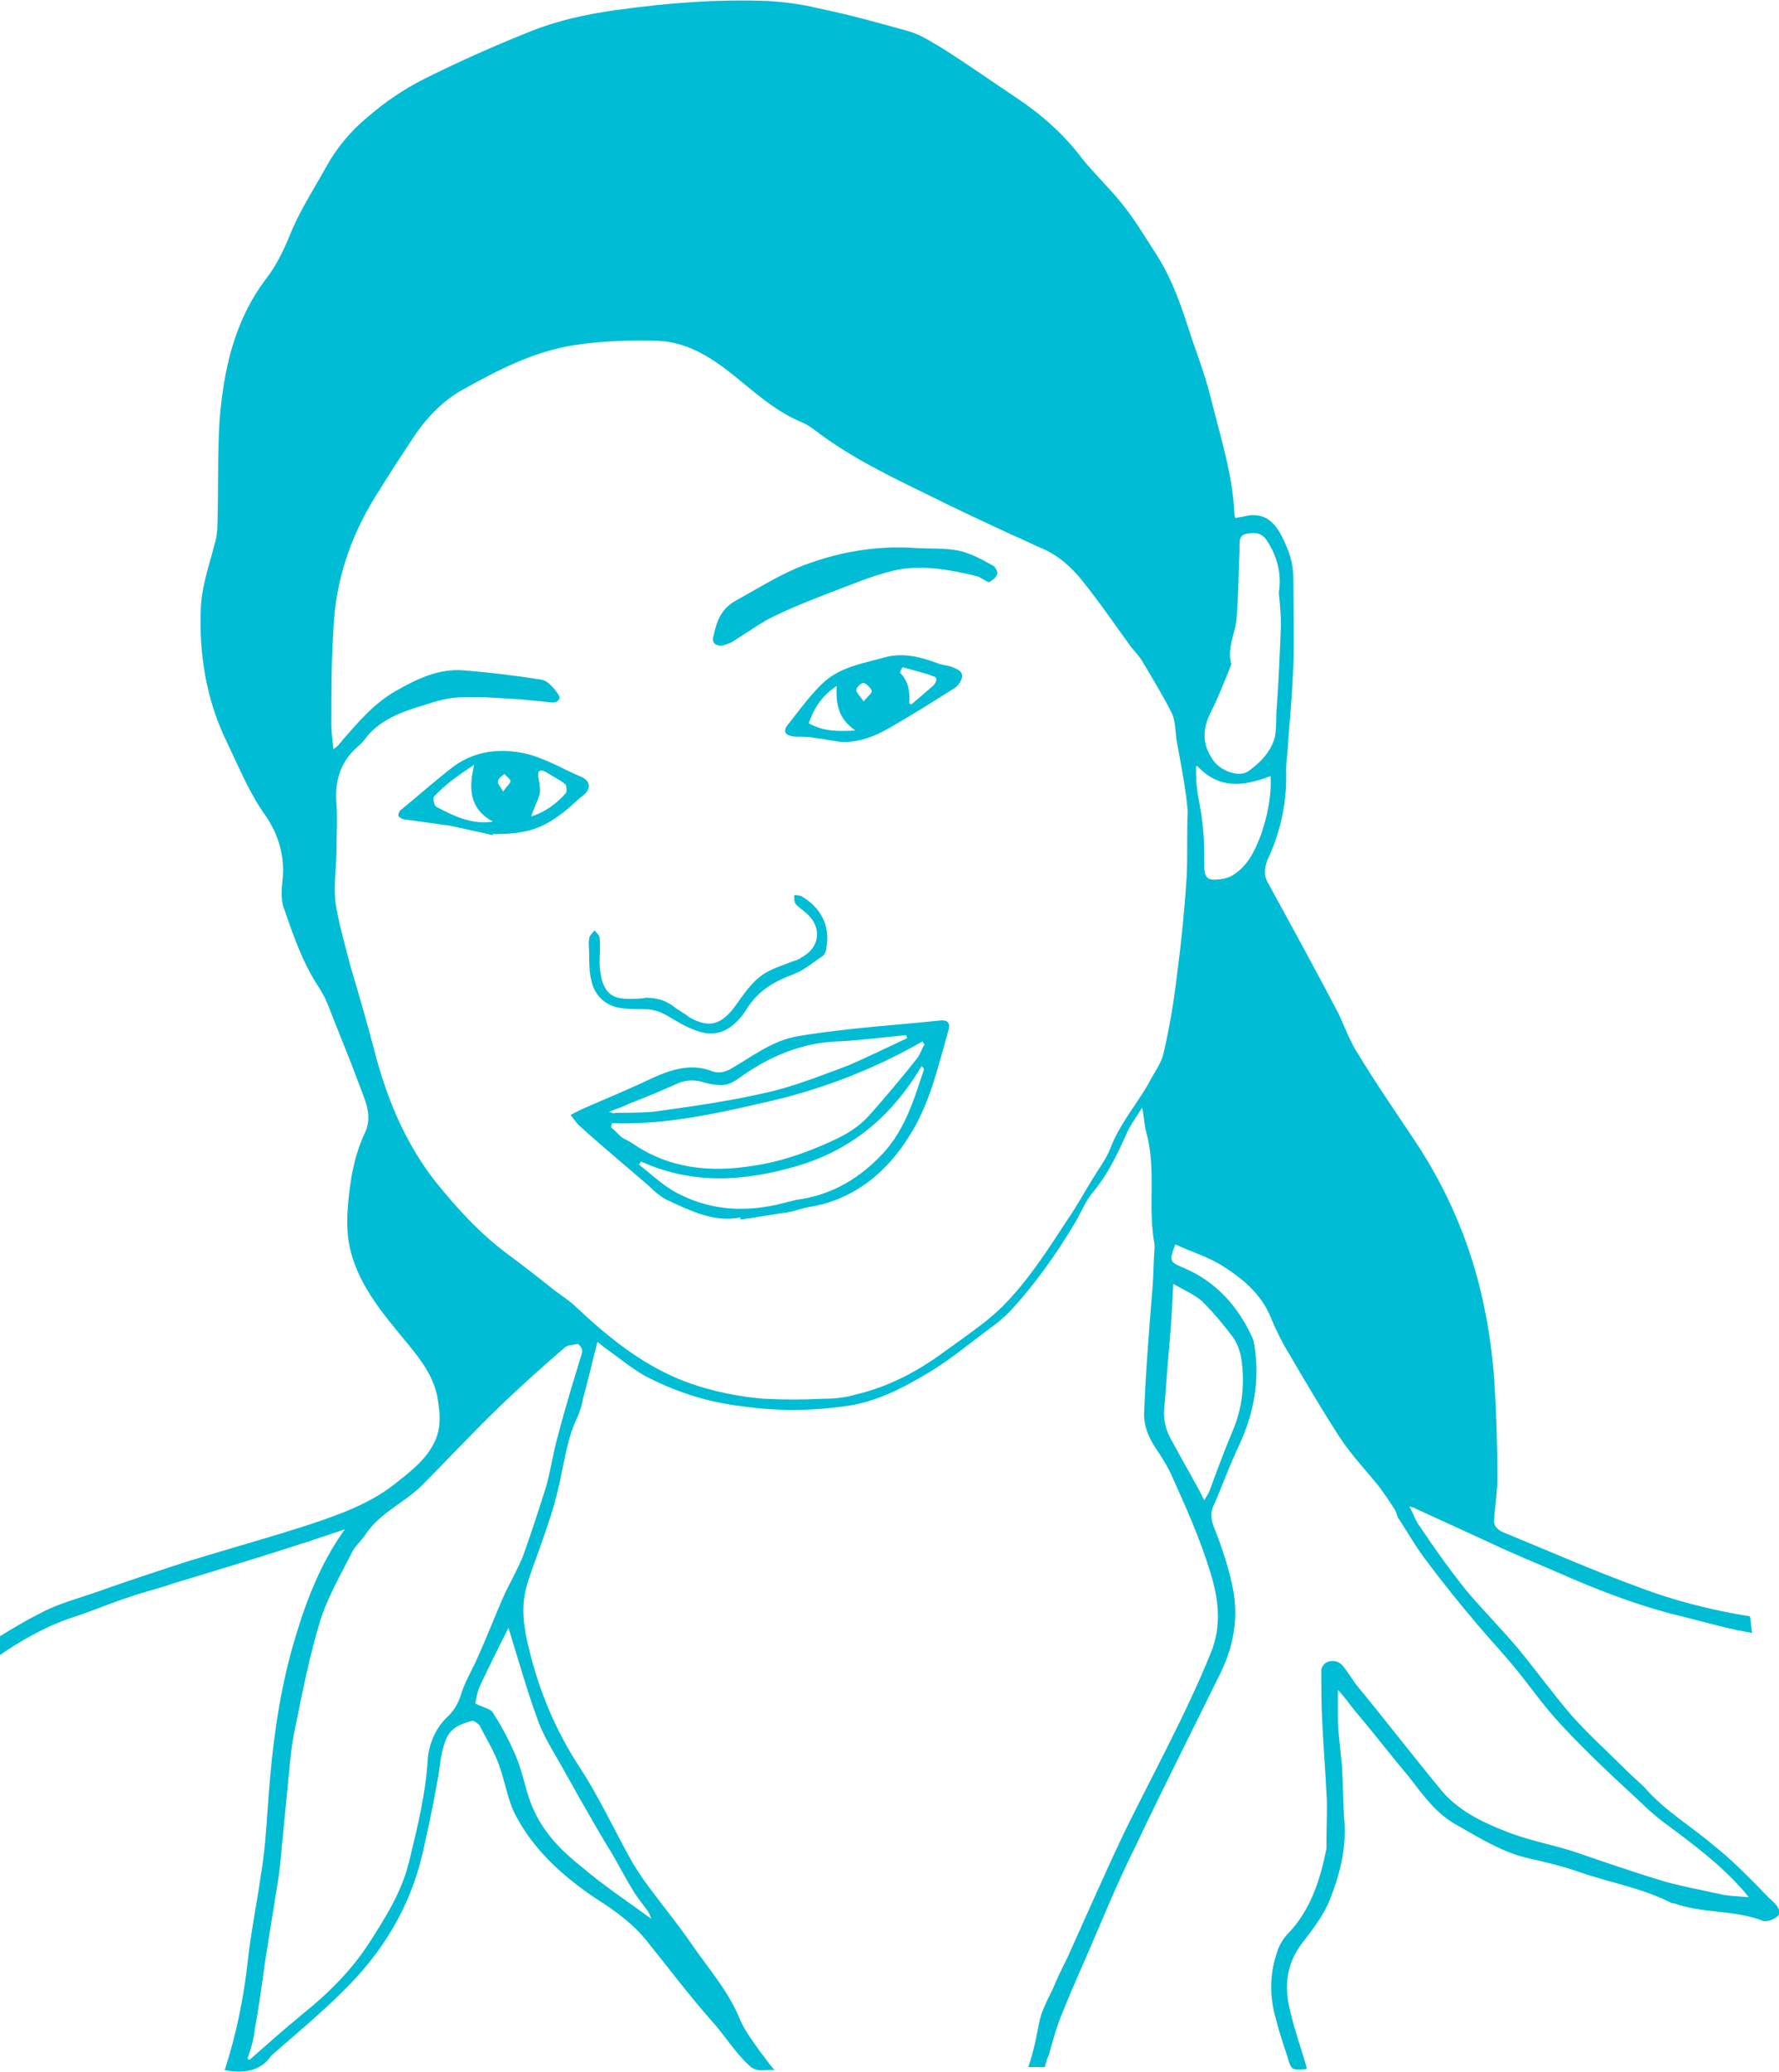 <?xml version="1.0" encoding="utf-8"?>
<!-- Generator: Adobe Illustrator 19.2.1, SVG Export Plug-In . SVG Version: 6.00 Build 0)  -->
<svg version="1.1" id="Layer_1" xmlns="http://www.w3.org/2000/svg" xmlns:xlink="http://www.w3.org/1999/xlink" x="0px" y="0px"
	 viewBox="0 0 171.8 200" style="enable-background:new 0 0 171.8 200;" xml:space="preserve">
<style type="text/css">
	.st0{fill:#00BCD4;}
</style>
<g id="pharm-molly-cyan">
	<path class="st0" d="M171.2,183.5c-0.6-0.5-1.1-1.1-1.6-1.6c-1.3-1.3-2.6-2.6-4-3.7c-2.2-1.9-4.8-3.4-6.8-5.7
		c-0.5-0.5-1.1-1-1.6-1.5c-1.8-1.8-3.7-3.5-5.4-5.4c-1.8-2.1-3.4-4.3-5.2-6.5c-1.6-1.9-3.4-3.7-5-5.6c-1.6-2-3.1-4.1-4.5-6.2
		c-0.4-0.5-0.6-1.2-1-1.9c0.4,0.1,0.5,0.1,0.6,0.2c2.4,1.1,4.8,2.2,7.2,3.3c2.1,1,4.3,1.9,6.4,2.8c3.6,1.6,7.2,3,10.9,4
		c2.1,0.5,4.2,1.1,6.4,1.6c0.5,0.1,1.1,0.2,1.6,0.3c-0.1-0.5-0.1-1.1-0.2-1.6c-3.7-0.6-7.3-1.5-10.7-2.8c-4.4-1.6-8.7-3.5-13.1-5.3
		c-0.7-0.3-1-0.7-0.9-1.4c0.1-1.3,0.3-2.6,0.3-3.9c0-3.2-0.1-6.4-0.3-9.5c-0.2-2.4-0.5-4.8-1-7.1c-1.2-5.8-3.5-11.2-6.8-16.1
		c-1.8-2.7-3.6-5.3-5.3-8.1c-0.8-1.2-1.3-2.6-1.9-3.9c-2.2-4.2-4.5-8.4-6.8-12.6c-0.5-0.8-0.4-1.5-0.1-2.3c1.3-2.8,1.9-5.6,1.8-8.7
		c0-0.9,0.2-1.9,0.2-2.8c0.2-2.4,0.4-4.8,0.5-7.2c0.1-2.8,0-5.6,0-8.5c0-1.4-0.4-2.6-1-3.8c-0.7-1.5-1.7-2.6-3.6-2.2
		c-0.3,0.1-0.6,0.1-1,0.2c-0.1-0.2-0.1-0.4-0.1-0.6c-0.2-3.7-1.3-7.1-2.2-10.7c-0.5-2.1-1.2-4-1.9-6c-0.9-2.8-1.8-5.6-3.4-8.1
		c-1.1-1.7-2.1-3.4-3.4-5c-1.2-1.5-2.6-2.8-3.8-4.3c-1.8-2.4-4-4.3-6.4-5.9c-2.4-1.6-4.8-3.3-7.2-4.8c-1-0.6-2.1-1.3-3.2-1.6
		c-2.9-0.8-5.7-1.6-8.7-2.2c-1.6-0.4-3.2-0.6-4.8-0.7c-5-0.2-9.9,0.2-14.9,0.9c-2.8,0.4-5.5,1-8,2c-3.5,1.4-6.9,2.9-10.3,4.6
		c-2,1-3.9,2.3-5.5,3.7c-1.6,1.3-3,3-4,4.8c-1.1,2-2.4,4-3.3,6.1c-0.7,1.7-1.4,3.3-2.5,4.7c-3.1,4.1-4.1,8.8-4.5,13.7
		c-0.2,3.3-0.1,6.6-0.2,10c0,0.7-0.1,1.4-0.3,2c-0.5,2-1.2,3.9-1.3,6c-0.2,4.5,0.5,8.9,2.5,13c1.2,2.5,2.2,5,3.8,7.2
		c1.2,1.8,1.8,3.8,1.6,6c-0.1,0.9-0.2,2,0.1,2.8c0.9,2.6,1.8,5.3,3.4,7.7c0.3,0.5,0.6,1,0.8,1.5c1,2.6,2.1,5.2,3.1,7.9
		c0.5,1.4,1.3,2.9,0.6,4.5c-1.1,2.3-1.5,4.7-1.7,7.2c-0.1,1.2-0.1,2.4,0.1,3.6c0.7,3.8,3.2,6.7,5.6,9.6c1.4,1.7,2.7,3.4,3,5.6
		c0.2,1.3,0.3,2.6-0.3,3.9c-0.8,1.7-2.2,2.8-3.6,3.9c-2.4,2-5.4,3.1-8.4,4.1c-4,1.3-8,2.4-11.9,3.6c-3.1,1-6.1,2-9.2,3.1
		c-1.8,0.6-3.6,1.1-5.2,2c-1.4,0.7-2.7,1.5-4,2.3c0,0.6,0,1.3-0.1,1.9c0,0,0,0,0,0c2.3-1.6,4.7-3,7.4-3.9c1.9-0.6,3.7-1.4,5.6-2
		c1.4-0.5,2.8-0.8,4.2-1.3c4.3-1.3,8.6-2.6,12.9-4c1.2-0.4,2.4-0.8,3.6-1.2c-2.3,3.2-3.7,6.8-4.8,10.5c-1.3,4.3-2,8.8-2.4,13.3
		c-0.2,2.1-0.3,4.3-0.5,6.4c-0.1,1-0.2,2-0.4,3.1c-0.4,2.9-1,5.7-1.3,8.6c-0.4,3.5-1.1,6.9-2.2,10.3c1.7,0.3,3.4,0.2,4.5-1.4
		c0,0,0.1-0.1,0.1-0.1c2.3-2,4.7-4,6.8-6.1c3.8-3.7,6.5-8.1,7.7-13.3c0.5-2.2,1-4.5,1.4-6.8c0.3-1.4,0.3-2.9,0.9-4.3
		c0.5-1.1,1.4-1.4,2.4-1.7c0.2-0.1,0.6,0.2,0.8,0.4c0.6,1.2,1.3,2.3,1.8,3.6c0.7,1.8,0.9,3.7,1.8,5.3c1.8,3.3,4.5,5.7,7.6,7.8
		c1.9,1.2,3.7,2.5,5.1,4.3c2,2.5,3.9,5,6,7.4c1.3,1.4,2.3,3.1,3.7,4.4c0.8,0.8,1.5,0.4,2.5,0.5c-0.6-0.7-1-1.3-1.4-1.8
		c-0.7-1-1.4-1.9-1.9-3c-1.1-2.8-3.1-5-4.8-7.5c-1.1-1.6-2.4-3.2-3.6-4.8c-0.7-0.9-1.4-1.9-2-2.9c-1.7-3-3.2-6.3-5.1-9.2
		c-2.3-3.5-3.9-7.3-4.9-11.4c-0.5-2-0.8-3.9-0.3-5.9c0.4-1.5,1-2.9,1.5-4.4c0.6-1.7,1.2-3.4,1.6-5.2c0.6-2.4,0.8-4.8,1.9-7
		c0.2-0.5,0.4-1.1,0.5-1.7c0.5-1.8,0.9-3.6,1.4-5.5c0.2,0.2,0.4,0.3,0.6,0.5c1.3,0.9,2.6,2,4,2.8c2.9,1.5,5.9,2.5,9.2,2.9
		c3.4,0.5,6.8,0.5,10.2,0c3-0.4,5.6-1.8,8.1-3.3c2-1.2,3.9-2.8,5.8-4.2c0.7-0.5,1.3-1,1.9-1.6c2.4-2.6,4.4-5.4,6.2-8.4
		c0.7-1.1,1.1-2.3,1.9-3.2c1.4-1.7,2.3-3.6,3.2-5.6c0.4-0.9,1-1.7,1.5-2.5c0.2,0.9,0.2,1.7,0.4,2.4c1,3.6,0.1,7.2,0.8,10.8
		c0,0.1,0,0.2,0,0.3c-0.1,1.3-0.1,2.6-0.2,3.9c-0.1,1.2-0.2,2.5-0.3,3.7c-0.2,2.7-0.4,5.4-0.5,8.1c-0.1,1.3,0.3,2.4,1,3.5
		c0.6,0.9,1.2,1.8,1.6,2.7c1.4,3.1,2.8,6.2,3.8,9.5c0.8,2.6,1.1,5.2,0,7.8c-2.4,5.9-5.5,11.5-8.3,17.2c-1.9,4-3.7,8.1-5.5,12.1
		c-0.5,1-1,2-1.4,3c-0.4,0.8-0.8,1.6-1.1,2.4c-0.3,0.9-0.4,1.8-0.6,2.7c-0.2,0.8-0.4,1.7-0.7,2.5h1.6c0.1-0.4,0.2-0.8,0.4-1.2
		c0.3-1.1,0.6-2.2,1-3.3c0.8-2,1.6-3.9,2.5-5.9c1.6-3.7,3.1-7.4,4.9-11c2.6-5.5,5.4-11,8.1-16.5c1.3-2.6,1.8-5.3,1.3-8.1
		c-0.4-2.1-1.1-4.2-1.9-6.2c-0.3-0.8-0.3-1.5,0.1-2.2c0.8-1.9,1.5-3.8,2.4-5.7c1.2-2.6,1.8-5.3,1.6-8.2c-0.1-0.7-0.1-1.6-0.4-2.2
		c-1.4-3-3.5-5.3-6.5-6.6c-1.5-0.6-1.5-0.7-0.9-2.3c1.5,0.7,3.2,1.2,4.6,2.1c1.9,1.2,3.7,2.7,4.6,4.9c0.4,1,0.9,2,1.4,2.9
		c1.7,2.9,3.4,5.8,5.2,8.6c1.1,1.7,2.6,3.3,3.9,4.9c0.5,0.7,1,1.4,1.5,2.2c0.2,0.3,0.2,0.7,0.4,0.9c0.9,1.4,1.7,2.8,2.7,4.1
		c1.5,2,3.1,4,4.8,6c1.1,1.3,2.3,2.6,3.4,3.9c1.6,1.9,3,4,4.8,5.9c2.4,2.6,5,5,7.6,7.4c0.7,0.7,1.5,1.4,2.3,2c2.7,2,5.4,4,7.6,6.5
		c0.2,0.2,0.3,0.4,0.6,0.7c-1.1-0.1-2-0.1-2.8-0.3c-1.8-0.4-3.5-0.7-5.3-1.2c-3-0.9-5.9-1.9-8.8-2.9c-2.2-0.7-4.5-1.1-6.7-2
		c-2.3-0.9-4.5-2-6.1-3.9c-2.8-3.4-5.5-6.9-8.3-10.3c-0.4-0.6-0.8-1.2-1.2-1.7c-0.4-0.5-1-0.6-1.5-0.4c-0.3,0.1-0.6,0.5-0.6,0.8
		c0,1.7,0,3.4,0.1,5.1c0.1,2.3,0.3,4.6,0.4,6.8c0.1,1.4,0,2.9,0,4.3c0,0.3,0,0.7,0,1c-0.6,3-1.5,5.9-3.7,8.2
		c-0.5,0.5-0.9,1.2-1.1,1.9c-0.7,2.1-0.7,4.2-0.1,6.3c0.3,1.2,0.7,2.4,1.1,3.6c0.4,1.4,0.4,1.4,1.8,1.3c0,0,0,0,0.1-0.1
		c-0.5-1.8-1.2-3.7-1.6-5.5c-0.6-2.3-0.4-4.5,1.1-6.5c1-1.3,2.1-2.7,2.7-4.2c1-2.5,1.7-5.2,1.4-8c-0.1-1.6-0.1-3.3-0.2-4.9
		c-0.1-1-0.2-2-0.3-3c-0.1-0.8-0.1-1.7-0.1-2.5c0-0.6,0-1.2,0-1.9c0.7,0.7,1.2,1.5,1.8,2.2c1.7,2,3.3,4.1,5,6.1
		c1.4,1.8,2.7,3.7,4.8,4.8c2.1,1.2,4.2,2.5,6.6,3.1c1.8,0.4,3.5,0.8,5.2,1.4c2.9,1,5.9,1.5,8.7,2.9c0.1,0.1,0.3,0.1,0.4,0.1
		c2.8,1,5.8,0.6,8.6,1.7c0.4,0.1,1.2-0.2,1.5-0.6C172,184.4,171.6,183.9,171.2,183.5z M52,166.2c0.7,1.8,1.8,3.4,2.7,5.1
		c0.6,1,1.1,2,1.7,3c0.8,1.4,1.6,2.8,2.4,4.1c0.8,1.3,1.5,2.7,2.3,4c0.4,0.7,1,1.4,1.5,2.1c0.1,0.2,0.2,0.4,0.3,0.7
		c-2.3-1.7-4.6-3.2-6.7-5c-1.9-1.5-3.6-3.2-4.6-5.4c-0.8-1.6-1-3.4-1.7-5.1c-0.6-1.5-1.4-3-2.3-4.4c-0.2-0.4-1-0.5-1.7-0.9
		c0.1-0.5,0.2-1.2,0.5-1.8c0.9-1.9,1.9-3.9,2.7-5.5C50,160,50.9,163.2,52,166.2z M56.2,130.6c-0.8,2.6-1.6,5.2-2.3,7.9
		c-0.5,1.7-0.7,3.4-1.2,5.1c-0.7,2.2-1.4,4.4-2.2,6.6c-0.5,1.2-1.1,2.3-1.7,3.5c-0.9,2-1.7,4.1-2.6,6.1c-0.5,1.2-1.2,2.3-1.6,3.5
		c-0.3,1-0.7,1.8-1.5,2.5c-1.1,1.1-1.7,2.6-1.8,4.1c-0.2,3.3-1,6.5-1.8,9.8c-0.7,2.9-2.3,5.4-3.9,7.9c-1.7,2.6-3.9,4.8-6.4,6.8
		c-1.7,1.4-3.4,2.9-5.1,4.4l-0.2-0.1c0.3-0.9,0.6-1.8,0.7-2.8c0.4-2.2,0.7-4.4,1-6.6c0.4-2.5,0.8-5,1.2-7.5c0.2-1.1,0.3-2.3,0.4-3.4
		c0.2-2.1,0.4-4.1,0.6-6.2c0.2-1.8,0.3-3.7,0.7-5.4c0.7-3.5,1.4-7,2.4-10.3c0.7-2.3,2-4.5,3.1-6.7c0.3-0.6,0.9-1.1,1.3-1.7
		c1.3-2,3.6-3,5.3-4.6c2.6-2.6,5.1-5.3,7.8-7.9c2-1.9,4.1-3.8,6.2-5.6c0.3-0.2,0.8-0.2,1.2-0.3C56.1,129.9,56.3,130.3,56.2,130.6z
		 M113.3,123.9c1,0.6,2,1,2.8,1.7c1.1,1.1,2.1,2.3,3,3.5c0.4,0.6,0.7,1.4,0.8,2.2c0.3,2.3,0.1,4.6-0.9,6.9c-0.8,1.9-1.5,3.8-2.2,5.7
		c-0.1,0.3-0.3,0.5-0.5,0.9c-0.3-0.6-0.6-1.2-0.9-1.7c-0.7-1.3-1.4-2.5-2.1-3.8c-0.6-1-0.9-1.9-0.9-3c0.2-2.1,0.3-4.1,0.5-6.2
		C113.1,128,113.2,126.1,113.3,123.9z M114.6,84.6c-0.2,3.1-0.5,6.2-0.9,9.2c-0.3,2.6-0.7,5.1-1.3,7.7c-0.2,1.1-1,2.1-1.5,3.1
		c-1.2,2.1-2.8,3.9-3.7,6.3c-0.4,1-1.1,1.9-1.7,2.9c-0.8,1.3-1.5,2.6-2.4,3.9c-1.9,2.9-3.8,5.9-6.3,8.4c-0.5,0.5-1.1,1-1.7,1.5
		c-1.3,1-2.7,2-4.1,3c-2.6,1.9-5.4,3.3-8.4,4c-1,0.3-2.1,0.4-3.1,0.4c-1.9,0.1-3.8,0.1-5.7,0c-2.5-0.2-4.9-0.7-7.2-1.5
		c-4.2-1.5-7.6-4.2-10.8-7.2c-0.7-0.7-1.5-1.2-2.3-1.8c-1.5-1.2-2.9-2.3-4.4-3.4c-2.7-2-4.9-4.4-7-7c-3-3.8-4.8-8.2-6-12.9
		c-0.7-2.7-1.5-5.4-2.3-8.1c-0.5-2-1.1-4-1.4-6c-0.2-1.7,0.1-3.5,0.1-5.2c0-1.4,0.1-2.8,0-4.2c-0.2-2.2,0.3-4.1,2-5.6
		c0.4-0.3,0.7-0.7,1-1.1c1.4-1.6,3.3-2.3,5.3-2.9c1.2-0.4,2.5-0.8,3.8-0.8c1.9-0.1,3.8,0.1,5.7,0.2c1,0.1,2,0.2,3.1,0.3
		c0.5,0,0.8-0.4,0.5-0.8c-0.4-0.6-1-1.3-1.6-1.4c-2.5-0.4-5-0.7-7.5-0.9c-2.4-0.2-4.5,0.8-6.6,2c-2.1,1.2-3.6,3-5.1,4.7
		c-0.1,0.2-0.3,0.3-0.4,0.5c-0.1,0.1-0.2,0.2-0.5,0.4c-0.1-0.9-0.2-1.7-0.2-2.4c0-3.1,0-6.1,0.2-9.2c0.2-4.6,1.6-8.8,4-12.7
		c1.3-2.1,2.6-4.1,4-6.2c1.2-1.7,2.7-3.2,4.5-4.2c3.4-1.9,6.9-3.7,10.8-4.3c2.7-0.4,5.5-0.5,8.2-0.4c3.2,0.2,5.7,2.1,8.1,4.1
		c1.7,1.4,3.4,2.8,5.5,3.7c0.5,0.2,1,0.5,1.5,0.9c3.3,2.5,7,4.3,10.7,6.1c2.8,1.4,5.6,2.7,8.4,4c1,0.4,1.9,0.9,2.9,1.3
		c1.5,0.7,2.6,1.7,3.6,2.9c1.7,2.1,3.2,4.3,4.8,6.5c0.4,0.5,0.8,0.9,1.1,1.4c1,1.7,2,3.3,2.9,5.1c0.3,0.7,0.3,1.6,0.4,2.4
		c0.4,2.3,0.9,4.6,1.1,7C114.6,80.1,114.7,82.4,114.6,84.6z M116.9,68.8c0.7-1.4,1.3-2.9,1.9-4.4c0-0.1,0.1-0.2,0.1-0.3
		c-0.4-1.5,0.3-2.8,0.5-4.2c0.2-2.2,0.2-4.5,0.3-6.7c0-0.2,0-0.4,0-0.5c0-0.6,0-1.1,0.8-1.2c0.7-0.1,1.3-0.1,1.8,0.6
		c1,1.5,1.5,3.2,1.2,5.1c0.1,1,0.2,2.1,0.2,3.1c-0.1,2.6-0.2,5.2-0.4,7.9c-0.1,1,0,2.1-0.2,3c-0.4,1.4-1.4,2.4-2.5,3.2
		c-0.9,0.7-2.8,0-3.5-1.1C116.1,71.8,116.1,70.4,116.9,68.8z M119,84.5c-0.5,0.3-1.2,0.4-1.8,0.4c-0.7,0-0.9-0.5-0.9-1.2
		c0-1.5,0-2.9-0.2-4.4c-0.1-1.1-0.4-2.2-0.5-3.2c-0.1-0.7-0.1-1.4-0.1-2.1c0,0,0.1-0.1,0.1-0.1c2.1,2.3,4.5,2,7.1,1
		c0.1,2-0.3,3.8-0.9,5.6C121.2,82.1,120.5,83.6,119,84.5z"/>
	<path class="st0" d="M71.5,117.5c-2.5,0.5-4.7-0.6-6.9-1.6c-0.7-0.3-1.4-0.9-2-1.5c-2.2-1.9-4.5-3.8-6.7-5.8
		c-0.3-0.3-0.5-0.6-0.8-1c0.4-0.2,0.8-0.4,1.2-0.6c2.3-1,4.5-1.9,6.8-3c1.8-0.8,3.7-1.4,5.7-0.6c0.6,0.2,1.1,0.1,1.7-0.2
		c2.1-1.2,4.1-2.8,6.6-3.2c1.7-0.3,3.5-0.5,5.2-0.7c2.8-0.3,5.6-0.5,8.4-0.8c0.8-0.1,1.1,0.2,0.9,0.9c-1,3.5-1.8,7.1-3.7,10.1
		c-2.2,3.6-5.4,6.3-9.8,7c-0.7,0.1-1.3,0.4-2,0.5c-1.5,0.2-3,0.5-4.6,0.7C71.5,117.7,71.5,117.6,71.5,117.5z M59.1,108.4
		c0,0.1-0.1,0.3-0.1,0.4c0.4,0.3,0.7,0.7,1.1,1c0.3,0.2,0.6,0.3,0.9,0.5c3.6,2.5,7.6,2.9,11.8,2.2c2.7-0.4,5.2-1.3,7.6-2.4
		c1.3-0.6,2.5-1.3,3.5-2.4c1.6-1.8,3.2-3.7,4.7-5.6c0.3-0.4,0.4-0.9,0.7-1.3c-0.1-0.1-0.2-0.2-0.2-0.3c-4.5,2.6-9.4,4.5-14.4,5.7
		C69.5,107.4,64.4,108.6,59.1,108.4z M61.9,112.1c-0.1,0.1-0.1,0.2-0.2,0.3c1.3,1,2.5,2.2,4,2.9c3.2,1.6,6.6,1.7,10,0.8
		c0.4-0.1,0.8-0.2,1.2-0.3c3.1-0.4,5.7-1.8,7.9-4c2.5-2.4,3.4-5.5,4.4-8.5c0-0.1,0-0.1,0-0.2c-0.1-0.1-0.1-0.1-0.2-0.2
		c-2.8,4.7-6.6,8-11.9,9.6C72,114,67,114.4,61.9,112.1z M87.6,100.2c0-0.1-0.1-0.2-0.1-0.3c-2.1,0.2-4.3,0.5-6.4,0.6
		c-3.7,0.1-6.9,1.5-9.8,3.6c-0.7,0.5-1.3,0.7-2,0.6c-0.4,0-0.8-0.1-1.2-0.2c-0.9-0.3-1.7-0.3-2.5,0c-1.6,0.7-3.2,1.4-4.8,2
		c-0.6,0.3-1.2,0.5-2,0.8c0.3,0.1,0.5,0.2,0.6,0.1c1.2,0,2.5,0,3.7-0.1c3.6-0.5,7.2-1,10.7-1.8c2.8-0.6,5.5-1.7,8.2-2.7
		C83.8,102,85.7,101.1,87.6,100.2z"/>
	<path class="st0" d="M95.5,56.2c-0.5-0.2-0.8-0.5-1.2-0.6c-2.5-0.6-5.1-1.1-7.7-0.6c-1.8,0.4-3.6,1.1-5.4,1.8
		c-2.1,0.8-4.2,1.6-6.3,2.6c-1.3,0.6-2.5,1.5-3.8,2.3c-0.4,0.3-0.9,0.5-1.3,0.6c-0.7,0.1-1.1-0.3-0.9-0.9c0.3-1.4,0.7-2.6,2.1-3.4
		c2-1.1,3.9-2.3,6-3.2c3.7-1.5,7.6-2.2,11.6-1.9c1.7,0.1,3.5-0.1,5.1,0.6c0.8,0.3,1.5,0.7,2.2,1.1c0.2,0.1,0.5,0.6,0.4,0.8
		C96.2,55.8,95.8,56,95.5,56.2z"/>
	<path class="st0" d="M47.6,80.6c-1.4-0.3-2.7-0.6-4.1-0.9c-1.4-0.2-2.9-0.4-4.3-0.6c-0.3,0-0.6-0.2-0.7-0.3
		c-0.1-0.2,0.1-0.6,0.3-0.7c1.7-1.4,3.4-2.9,5.1-4.2c2-1.4,4.3-1.7,6.7-1.2c1,0.2,1.9,0.6,2.8,1c0.9,0.4,1.8,0.9,2.8,1.3
		c0.8,0.4,0.9,1.1,0.2,1.7c-0.8,0.6-1.5,1.4-2.4,2c-1.9,1.4-3.5,1.8-6.3,1.8C47.6,80.4,47.6,80.5,47.6,80.6z M47.6,79.3
		c-2.2-1.2-2.4-3.1-1.8-5.5c-1.5,1-2.8,1.9-3.9,3.1c-0.1,0.2,0,0.9,0.3,1C43.9,78.8,45.6,79.6,47.6,79.3z M51.3,78.8
		c1.3-0.4,2.4-1.2,3.3-2.2c0.2-0.2,0.1-0.8,0-0.9c-0.6-0.5-1.3-0.8-1.9-1.2c-0.6-0.3-0.8-0.1-0.7,0.6c0.1,0.5,0.2,1.1,0.1,1.6
		C51.9,77.4,51.5,78.1,51.3,78.8z M48.6,76.4c0.3-0.5,0.7-0.8,0.7-1c0-0.2-0.4-0.5-0.6-0.7c-0.2,0.2-0.6,0.4-0.6,0.7
		C48,75.6,48.3,75.9,48.6,76.4z"/>
	<path class="st0" d="M81.2,71.6c-0.9-0.1-1.7-0.3-2.6-0.4c-0.6-0.1-1.2-0.1-1.8-0.1c-1-0.1-1.3-0.5-0.6-1.3c1.1-1.4,2.1-2.8,3.4-4
		c1.7-1.5,3.9-1.8,6-2.4c1.7-0.4,3.3,0,4.9,0.6c0.5,0.2,1,0.2,1.5,0.4c0.5,0.2,1,0.4,0.9,1c-0.1,0.4-0.4,0.8-0.7,1
		c-1.9,1.2-3.8,2.4-5.7,3.5C85,70.8,83.3,71.7,81.2,71.6z M80.8,66.2c-1.5,1-2.2,2.2-2.7,3.6c1.4,0.8,2.8,0.8,4.5,0.7
		C81,69.4,80.7,68,80.8,66.2z M87.8,67.9c0.1,0,0.2,0.1,0.2,0.1c0.7-0.6,1.4-1.2,2.1-1.8c0.3-0.3,0.5-0.8,0.1-0.9
		c-1-0.4-2-0.6-3-0.9c-0.1,0-0.3,0.5-0.3,0.5C87.7,65.7,87.9,66.7,87.8,67.9z M83.4,67.7c0.4-0.5,0.8-0.8,0.8-1
		c-0.1-0.3-0.5-0.7-0.8-0.8c-0.2,0-0.7,0.4-0.7,0.7C82.7,66.9,83.1,67.2,83.4,67.7z"/>
	<path class="st0" d="M56.9,92.1c0-0.5-0.1-1,0-1.5c0-0.3,0.3-0.5,0.5-0.8c0.2,0.2,0.5,0.5,0.5,0.7c0.1,0.8,0,1.6,0,2.4
		c0,0.5,0.1,1.1,0.2,1.6c0.4,1.4,1.1,1.9,2.6,1.9c0.6,0,1.2,0,1.7-0.1c0.9,0,1.8,0.2,2.6,0.8c0.5,0.4,1.1,0.7,1.6,1.1
		c1.8,1,3,0.8,4.4-1.1c1-1.4,1.9-2.8,3.5-3.5c0.6-0.3,1.3-0.5,2-0.8c0.3-0.1,0.7-0.2,0.9-0.4c1.9-1,2-3.1,0.3-4.4
		c-0.3-0.3-0.7-0.5-0.9-0.8c-0.1-0.2-0.1-0.5-0.1-0.8c0.2,0,0.5,0,0.7,0.1c1.9,1.1,2.8,2.9,2.4,5c0,0.3-0.2,0.7-0.4,0.8
		c-0.9,0.6-1.7,1.3-2.7,1.7c-1.9,0.7-3.5,1.6-4.6,3.4c-0.9,1.4-2.2,2.6-4,2.3c-1.1-0.2-2.2-0.8-3.2-1.4c-0.8-0.5-1.6-0.9-2.6-0.9
		c-0.8,0-1.5,0-2.3-0.1c-1.5-0.2-2.6-1.2-2.9-2.7C56.9,93.8,56.9,93,56.9,92.1C56.8,92.1,56.9,92.1,56.9,92.1z"/>
</g>
</svg>

